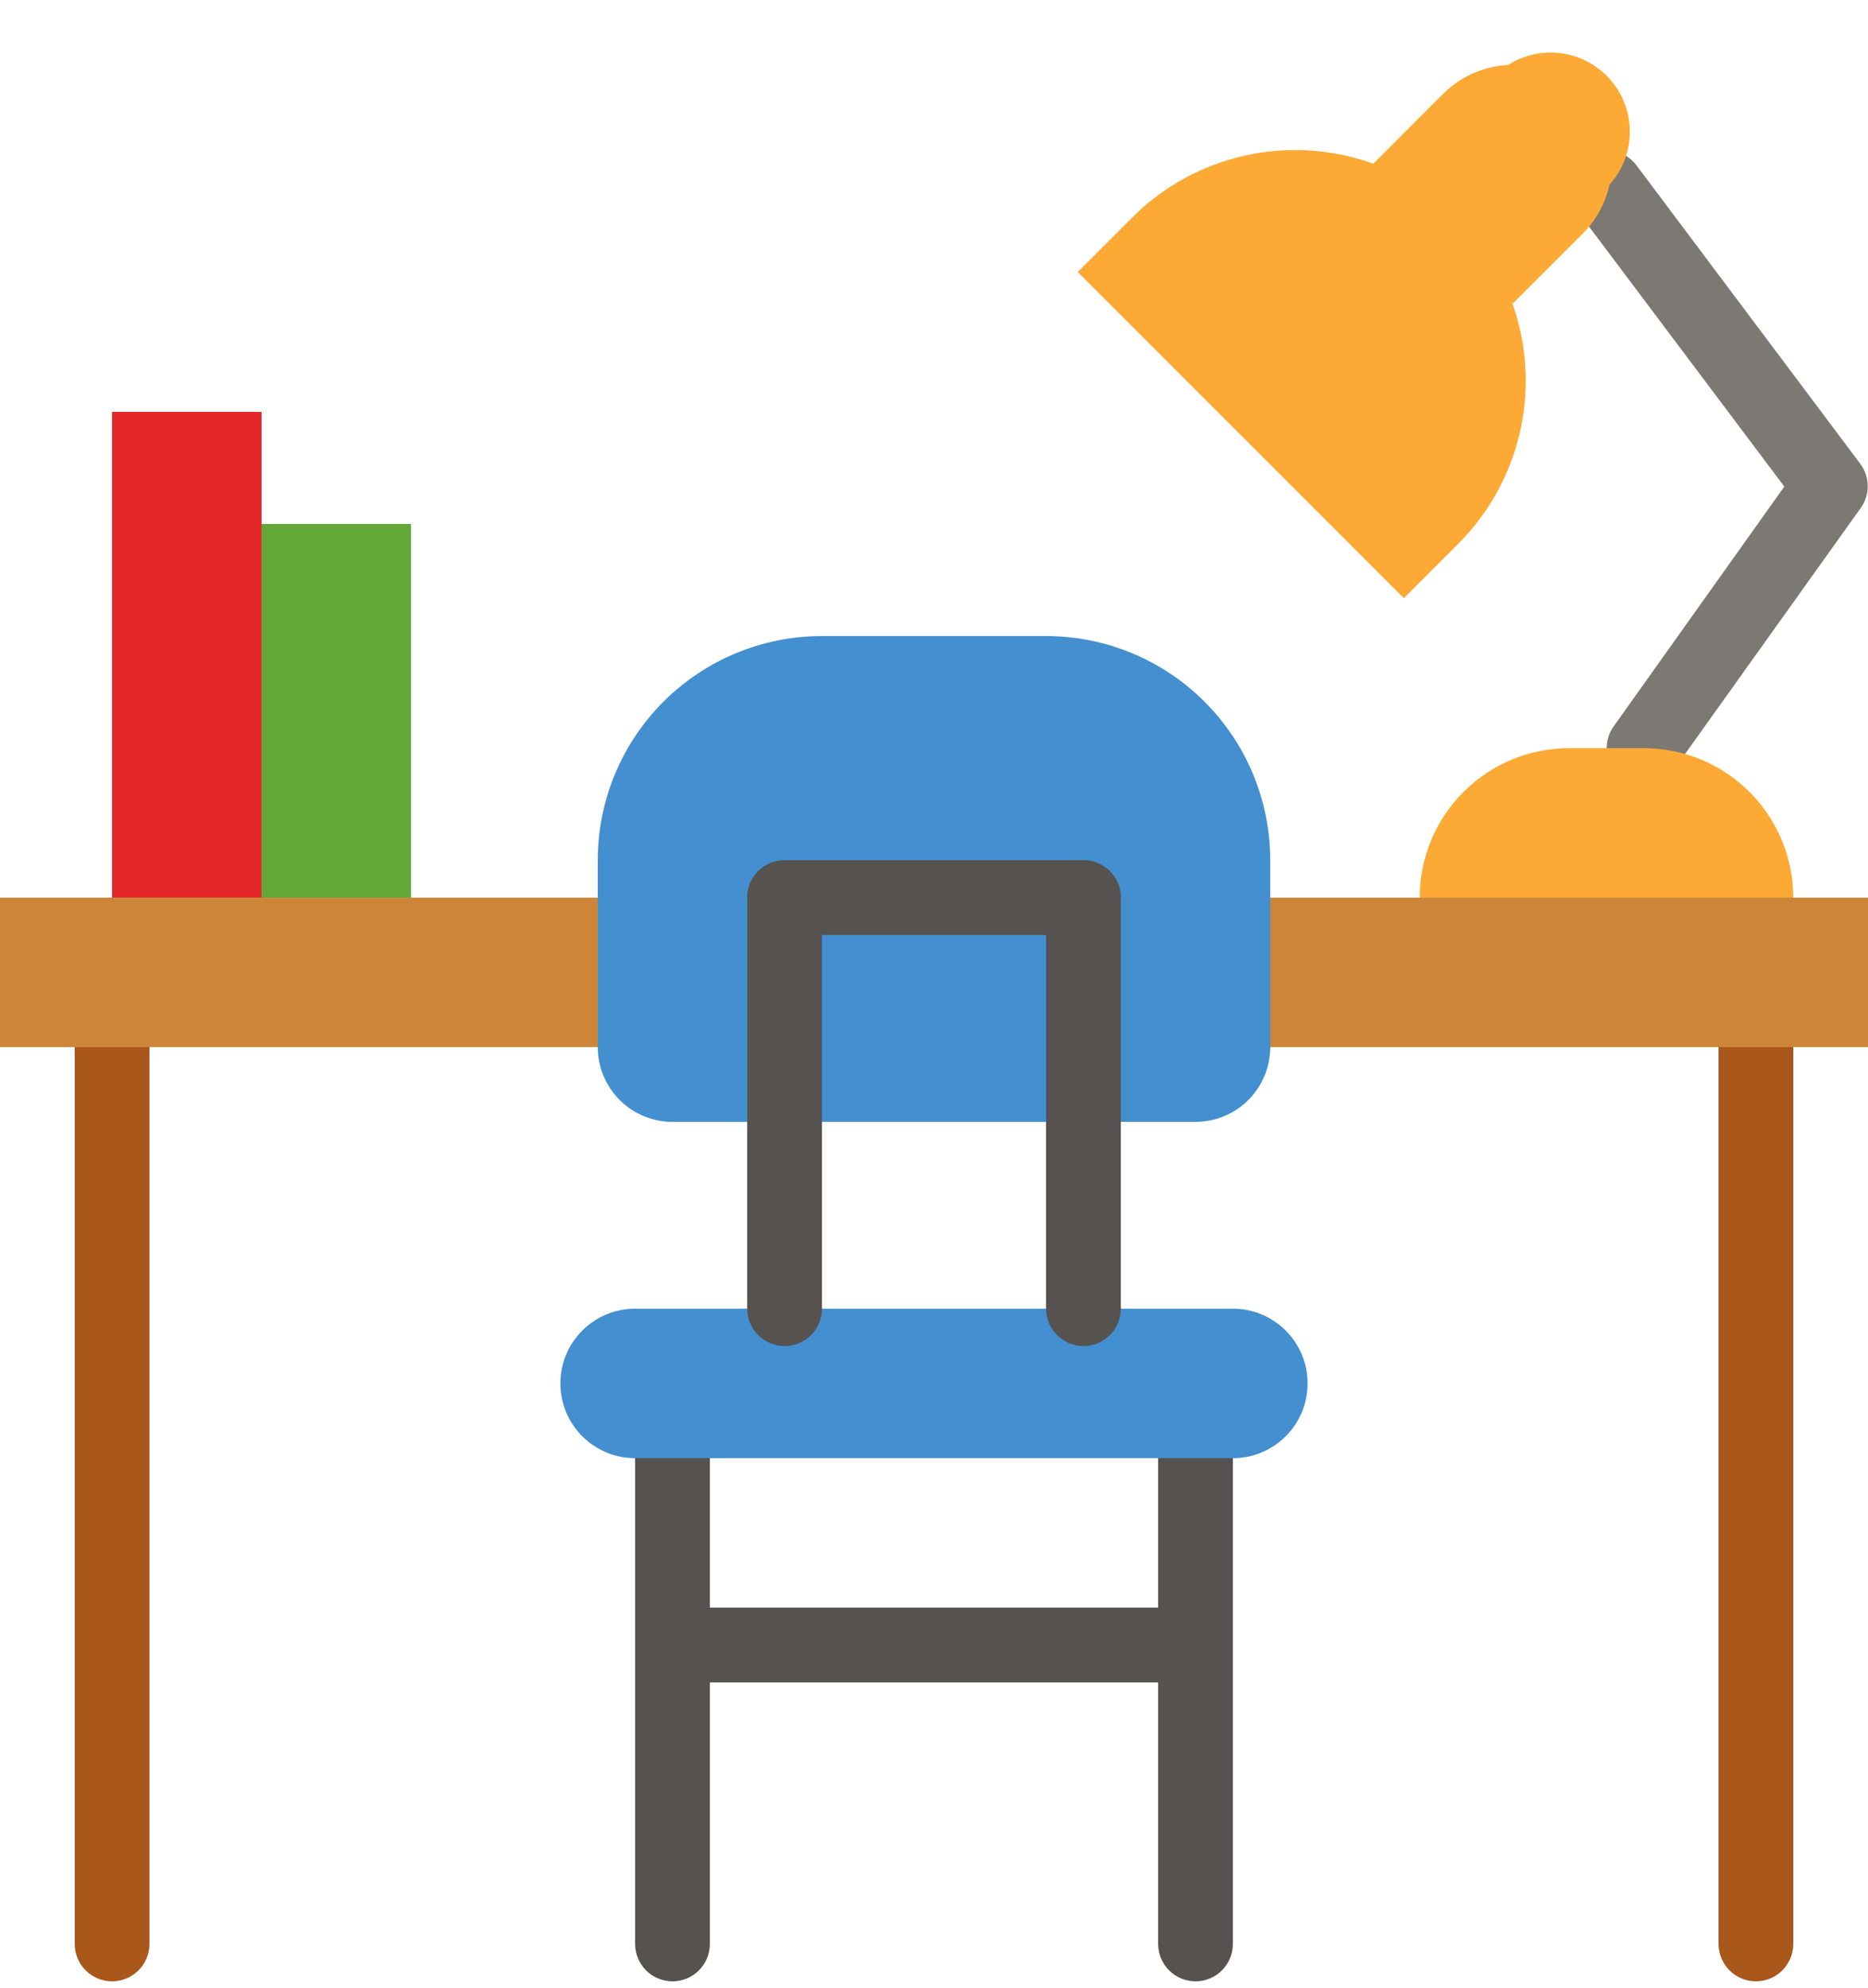 <svg width="78" height="83" viewBox="0 0 78 83" fill="none" xmlns="http://www.w3.org/2000/svg">
<path d="M68.64 32.793C68.315 32.791 67.999 32.688 67.735 32.497C67.401 32.256 67.176 31.893 67.109 31.487C67.042 31.081 67.138 30.664 67.376 30.329L74.506 20.313L65.832 8.769C65.709 8.606 65.62 8.419 65.569 8.221C65.518 8.022 65.507 7.816 65.536 7.613C65.565 7.41 65.633 7.215 65.738 7.039C65.842 6.862 65.98 6.708 66.144 6.585C66.308 6.463 66.494 6.373 66.693 6.322C66.891 6.271 67.098 6.26 67.301 6.289C67.503 6.318 67.699 6.387 67.875 6.491C68.051 6.595 68.205 6.734 68.328 6.897L77.688 19.377C77.883 19.645 77.989 19.967 77.989 20.298C77.989 20.629 77.883 20.951 77.688 21.218L69.888 32.138C69.746 32.338 69.559 32.501 69.342 32.615C69.125 32.729 68.885 32.79 68.64 32.793Z" fill="#7C7874"/>
<path d="M45 11.354L47.27 9.085C49.075 7.279 51.525 6.264 54.079 6.264C56.633 6.264 59.082 7.279 60.888 9.085C62.694 10.891 63.708 13.34 63.708 15.894C63.708 18.448 62.694 20.897 60.888 22.703L58.618 24.973L45 11.354Z" fill="#FCAA35"/>
<path d="M66.093 9.748L63.176 12.665L57.344 6.832L60.26 3.916C61.034 3.143 62.083 2.708 63.176 2.708C64.27 2.708 65.319 3.143 66.093 3.916C66.866 4.69 67.3 5.739 67.3 6.832C67.3 7.926 66.866 8.975 66.093 9.748Z" fill="#FCAA35"/>
<path d="M34.32 26.553H43.68C46.162 26.553 48.543 27.54 50.298 29.295C52.054 31.05 53.04 33.431 53.04 35.913V43.714C53.04 44.541 52.711 45.334 52.126 45.92C51.541 46.505 50.747 46.834 49.92 46.834H28.08C27.253 46.834 26.459 46.505 25.874 45.92C25.289 45.334 24.96 44.541 24.96 43.714V35.913C24.96 33.431 25.946 31.05 27.701 29.295C29.457 27.54 31.837 26.553 34.32 26.553Z" fill="#438FD0"/>
<path d="M28.08 82.713C27.666 82.713 27.27 82.549 26.977 82.257C26.684 81.964 26.52 81.567 26.52 81.153V60.873C26.52 60.46 26.684 60.063 26.977 59.77C27.27 59.478 27.666 59.313 28.08 59.313C28.494 59.313 28.891 59.478 29.183 59.77C29.476 60.063 29.64 60.46 29.64 60.873V81.153C29.64 81.567 29.476 81.964 29.183 82.257C28.891 82.549 28.494 82.713 28.08 82.713Z" fill="#56524F"/>
<path d="M49.92 82.713C49.506 82.713 49.109 82.549 48.817 82.257C48.524 81.964 48.36 81.567 48.36 81.153V60.873C48.36 60.46 48.524 60.063 48.817 59.77C49.109 59.478 49.506 59.313 49.92 59.313C50.334 59.313 50.73 59.478 51.023 59.77C51.316 60.063 51.48 60.46 51.48 60.873V81.153C51.48 81.567 51.316 81.964 51.023 82.257C50.73 82.549 50.334 82.713 49.92 82.713Z" fill="#56524F"/>
<path d="M49.92 70.234H28.08C27.666 70.234 27.27 70.069 26.977 69.777C26.684 69.484 26.52 69.087 26.52 68.674C26.52 68.26 26.684 67.863 26.977 67.57C27.27 67.278 27.666 67.114 28.08 67.114H49.92C50.334 67.114 50.73 67.278 51.023 67.57C51.316 67.863 51.48 68.26 51.48 68.674C51.48 69.087 51.316 69.484 51.023 69.777C50.73 70.069 50.334 70.234 49.92 70.234Z" fill="#56524F"/>
<path d="M4.68 82.713C4.266 82.713 3.87 82.549 3.577 82.256C3.284 81.964 3.12 81.567 3.12 81.153V43.713C3.12 43.3 3.284 42.903 3.577 42.61C3.87 42.318 4.266 42.153 4.68 42.153C5.094 42.153 5.491 42.318 5.783 42.61C6.076 42.903 6.24 43.3 6.24 43.713V81.153C6.24 81.567 6.076 81.964 5.783 82.256C5.491 82.549 5.094 82.713 4.68 82.713Z" fill="#AA571B"/>
<path d="M73.32 82.713C72.906 82.713 72.509 82.549 72.217 82.256C71.924 81.964 71.76 81.567 71.76 81.153V43.713C71.76 43.3 71.924 42.903 72.217 42.61C72.509 42.318 72.906 42.153 73.32 42.153C73.734 42.153 74.13 42.318 74.423 42.61C74.715 42.903 74.88 43.3 74.88 43.713V81.153C74.88 81.567 74.715 81.964 74.423 82.256C74.13 82.549 73.734 82.713 73.32 82.713Z" fill="#AA571B"/>
<path d="M10.92 17.193H4.68V37.473H10.92V17.193Z" fill="#E32728"/>
<path d="M17.16 21.873H10.92V37.474H17.16V21.873Z" fill="#61A838"/>
<path d="M65.52 31.233H68.64C70.295 31.233 71.882 31.891 73.052 33.061C74.222 34.231 74.88 35.818 74.88 37.473H59.28C59.28 35.818 59.937 34.231 61.107 33.061C62.278 31.891 63.865 31.233 65.52 31.233Z" fill="#FCAA35"/>
<path d="M67.086 7.839L64.748 10.177L60.071 5.5L62.409 3.162C63.029 2.541 63.871 2.193 64.748 2.193C65.625 2.193 66.466 2.541 67.086 3.162C67.707 3.782 68.055 4.623 68.055 5.5C68.055 6.377 67.707 7.219 67.086 7.839Z" fill="#FCAA35"/>
<path d="M45.24 39.033H32.76C32.346 39.033 31.95 38.869 31.657 38.576C31.365 38.284 31.2 37.887 31.2 37.473C31.2 37.06 31.365 36.663 31.657 36.37C31.95 36.078 32.346 35.913 32.76 35.913H45.24C45.654 35.913 46.051 36.078 46.343 36.37C46.636 36.663 46.8 37.06 46.8 37.473C46.8 37.887 46.636 38.284 46.343 38.576C46.051 38.869 45.654 39.033 45.24 39.033Z" fill="#56524F"/>
<path d="M24.96 37.473H0V43.713H24.96V37.473Z" fill="#CD8538"/>
<path d="M78 37.473H53.04V43.713H78V37.473Z" fill="#CD8538"/>
<path d="M51.48 54.633H26.52C24.797 54.633 23.4 56.03 23.4 57.753C23.4 59.476 24.797 60.873 26.52 60.873H51.48C53.203 60.873 54.6 59.476 54.6 57.753C54.6 56.03 53.203 54.633 51.48 54.633Z" fill="#438FD0"/>
<path d="M32.76 56.193C32.346 56.193 31.95 56.029 31.657 55.736C31.365 55.444 31.2 55.047 31.2 54.633V37.473C31.2 37.06 31.365 36.663 31.657 36.37C31.95 36.078 32.346 35.913 32.76 35.913C33.174 35.913 33.571 36.078 33.863 36.37C34.156 36.663 34.32 37.06 34.32 37.473V54.633C34.32 55.047 34.156 55.444 33.863 55.736C33.571 56.029 33.174 56.193 32.76 56.193Z" fill="#56524F"/>
<path d="M45.24 56.193C44.826 56.193 44.43 56.029 44.137 55.736C43.844 55.444 43.68 55.047 43.68 54.633V37.473C43.68 37.06 43.844 36.663 44.137 36.37C44.43 36.078 44.826 35.913 45.24 35.913C45.654 35.913 46.051 36.078 46.343 36.37C46.636 36.663 46.8 37.06 46.8 37.473V54.633C46.8 55.047 46.636 55.444 46.343 55.736C46.051 56.029 45.654 56.193 45.24 56.193Z" fill="#56524F"/>
</svg>
